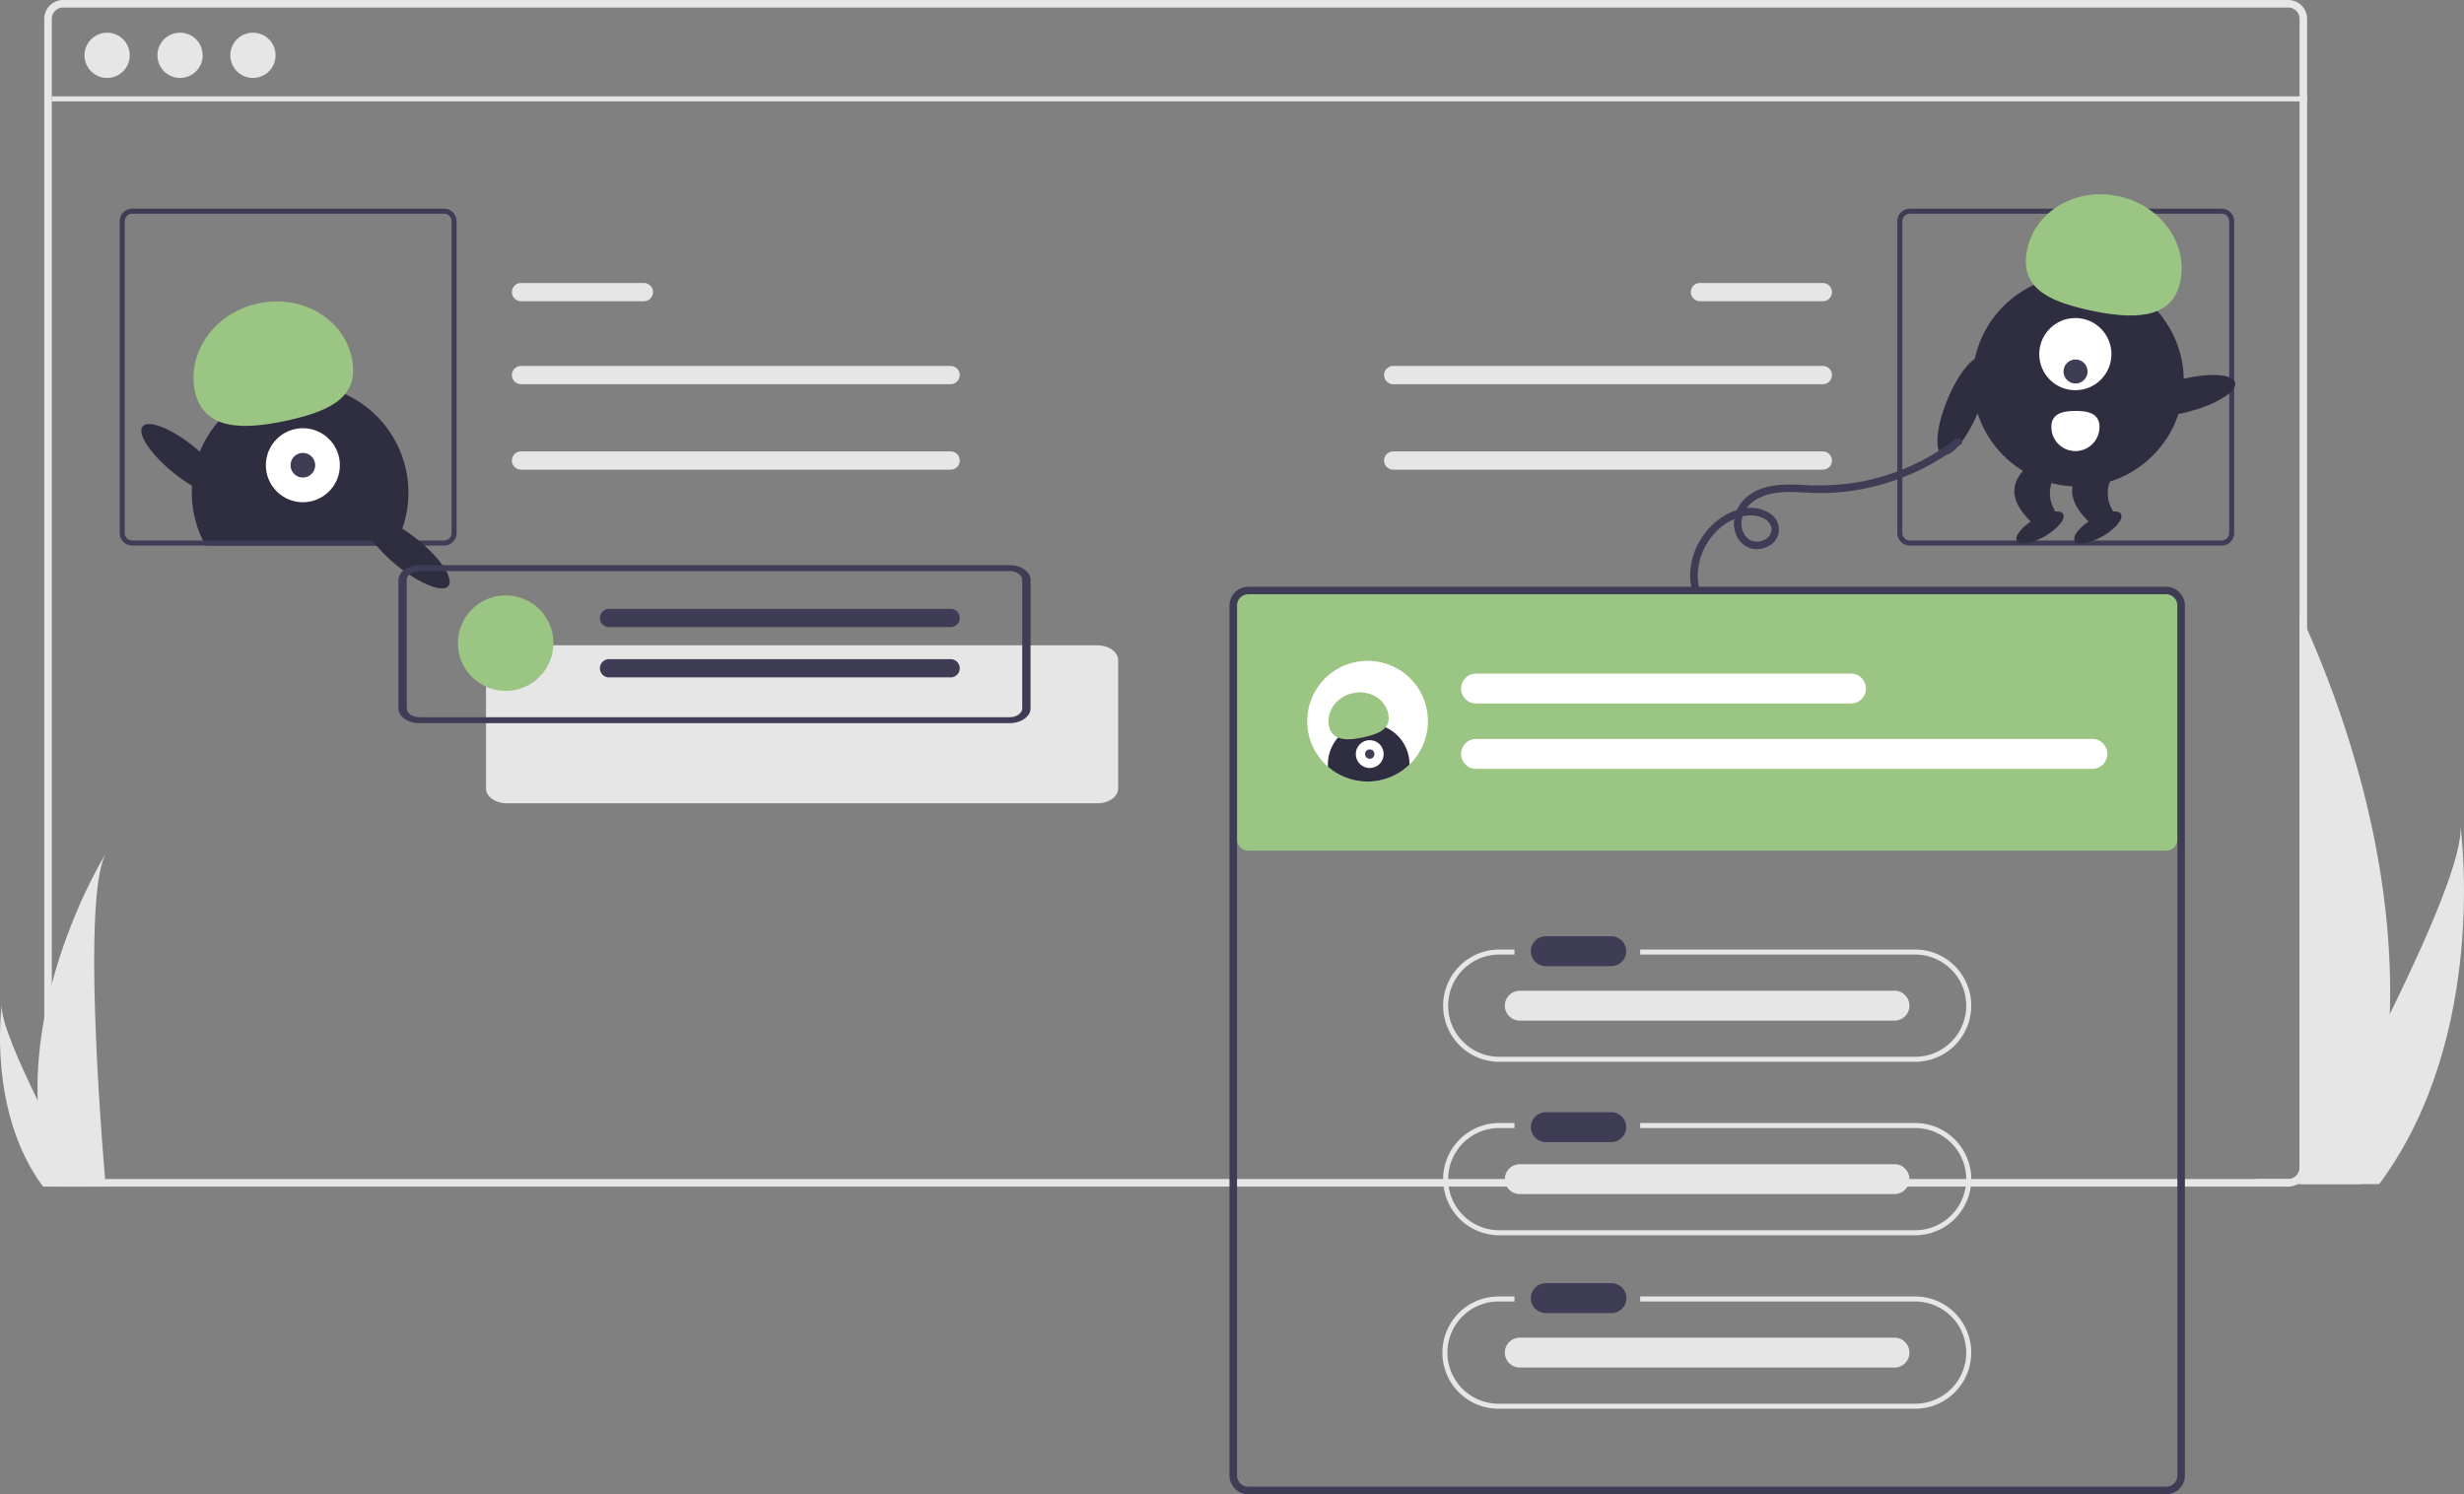 <svg id="a5a6e2e0-10cc-4ff4-a9a1-60a047953d16" data-name="Layer 1" xmlns="http://www.w3.org/2000/svg" width="980" height="594.385" viewBox="0 0 980 594.385"><rect x="0" y="0" width="980" height="594.385" fill="#808080" stroke="none"/><path d="M1020.106,152.808h-885a7.503,7.503,0,0,0-7.5,7.5v457a7.503,7.503,0,0,0,7.5,7.5h885a7.53,7.53,0,0,0,6.03-3.06,6.567,6.567,0,0,0,.95-1.72,7.234,7.234,0,0,0,.52-2.72v-457A7.503,7.503,0,0,0,1020.106,152.808Zm4.5,464.5a4.507,4.507,0,0,1-4.5,4.5h-885a4.507,4.507,0,0,1-4.5-4.5v-457a4.507,4.507,0,0,1,4.5-4.5h885a4.507,4.507,0,0,1,4.5,4.5Z" transform="translate(-110 -152.808)" fill="#e6e6e6"/><path id="a7fa35fd-6343-4c7d-bffa-edf3207f3b92" data-name="Path 40" d="M317.164,298.378a3.625,3.625,0,0,0,0,7.249h170.878a3.625,3.625,0,0,0,.119-7.249q-.06-.001-.119,0Z" transform="translate(-110 -152.808)" fill="#e6e6e6"/><path id="ab6fdd8c-2729-46a7-820c-8bc436468813" data-name="Path 40" d="M317.164,265.378a3.625,3.625,0,0,0,0,7.249h48.878a3.625,3.625,0,0,0,.119-7.249q-.06-.001-.119,0Z" transform="translate(-110 -152.808)" fill="#e6e6e6"/><path id="a01fe1c8-ee6f-45d9-a685-f0d827ea9125" data-name="Path 40" d="M317.164,332.378a3.625,3.625,0,0,0,0,7.249h170.878a3.625,3.625,0,0,0,.119-7.249q-.06-.001-.119,0Z" transform="translate(-110 -152.808)" fill="#e6e6e6"/><path id="a656137b-e162-470a-b235-9e9e70a6b83f" data-name="Path 40" d="M835.049,298.378a3.625,3.625,0,0,1,0,7.249h-170.878a3.625,3.625,0,1,1-.119-7.249q.059-.001.119,0Z" transform="translate(-110 -152.808)" fill="#e6e6e6"/><path id="ab51dad3-2e04-4951-ae1a-30de5d5a2f94" data-name="Path 40" d="M835.049,265.378a3.625,3.625,0,0,1,0,7.249h-48.878a3.625,3.625,0,0,1-.119-7.249q.059-.001.119,0Z" transform="translate(-110 -152.808)" fill="#e6e6e6"/><path id="bf1d7626-f896-438d-a0f7-98819d5cb6e1" data-name="Path 40" d="M835.049,332.378a3.625,3.625,0,0,1,0,7.249h-170.878a3.625,3.625,0,1,1-.119-7.249q.059-.001.119,0Z" transform="translate(-110 -152.808)" fill="#e6e6e6"/><path id="b3e0347c-1fde-42d2-8504-0cab7eeb999a" data-name="Path 78" d="M546.432,472.34h-234.838c-4.578,0-8.288-2.643-8.293-5.9v-51.042c.005-3.257,3.715-5.9,8.293-5.9h234.838c4.578,0,8.288,2.643,8.293,5.9v51.041C554.721,469.696,551.01,472.336,546.432,472.34Z" transform="translate(-110 -152.808)" fill="#e6e6e6"/><path d="M272.434,348.768a42.831,42.831,0,0,1-4.43,19.04c-.33.68-.68,1.34-1.05,2h-75.17c-.37-.66-.72-1.32-1.05-2a43.071,43.071,0,1,1,81.7-19.04Z" transform="translate(-110 -152.808)" fill="#2f2e41"/><circle cx="120.46" cy="185.052" r="14.719" fill="#fff"/><circle cx="120.46" cy="185.052" r="4.906" fill="#3f3d56"/><path d="M187.593,308.712c-3.477-15.574,7.639-31.31,24.829-35.149s33.944,5.675,37.422,21.249-7.915,21.318-25.105,25.156S191.07,324.286,187.593,308.712Z" transform="translate(-110 -152.808)" fill="#9bc582"/><path d="M286.606,235.808h-124a5.002,5.002,0,0,0-5,5v124a5.002,5.002,0,0,0,5,5h124a5.002,5.002,0,0,0,5-5v-124A5.002,5.002,0,0,0,286.606,235.808Zm3,129a3.009,3.009,0,0,1-3,3h-124a3.009,3.009,0,0,1-3-3v-124a3.009,3.009,0,0,1,3-3h124a3.009,3.009,0,0,1,3,3Z" transform="translate(-110 -152.808)" fill="#3f3d56"/><path d="M993.606,235.808h-124a5.002,5.002,0,0,0-5,5v124a5.002,5.002,0,0,0,5,5h124a5.002,5.002,0,0,0,5-5v-124A5.002,5.002,0,0,0,993.606,235.808Zm3,129a3.009,3.009,0,0,1-3,3h-124a3.009,3.009,0,0,1-3-3v-124a3.009,3.009,0,0,1,3-3h124a3.009,3.009,0,0,1,3,3Z" transform="translate(-110 -152.808)" fill="#3f3d56"/><rect x="20.606" y="38.33" width="897" height="2" fill="#e6e6e6"/><circle cx="42.606" cy="22" r="9" fill="#e6e6e6"/><circle cx="71.606" cy="22" r="9" fill="#e6e6e6"/><circle cx="100.606" cy="22" r="9" fill="#e6e6e6"/><ellipse cx="272.039" cy="372.65" rx="6.594" ry="21.006" transform="translate(-298.748 196.414) rotate(-50.959)" fill="#2f2e41"/><ellipse cx="183.039" cy="335.65" rx="6.594" ry="21.006" transform="translate(-302.951 113.593) rotate(-50.959)" fill="#2f2e41"/><path id="b7f0d0fe-5878-4d7b-9169-ef767dd243e7" data-name="Path 78" d="M511.59,440.458H276.752c-4.578,0-8.288-2.643-8.293-5.9v-51.042c.005-3.257,3.715-5.9,8.293-5.9H511.59c4.578,0,8.288,2.643,8.293,5.9v51.041C519.879,437.814,516.168,440.454,511.59,440.458Zm-234.838-60.484c-2.747,0-4.973,1.586-4.976,3.54v51.041c0,1.954,2.229,3.538,4.976,3.54H511.59c2.747,0,4.973-1.586,4.976-3.54v-51.039c0-1.954-2.229-3.538-4.976-3.54Z" transform="translate(-110 -152.808)" fill="#3f3d56"/><circle cx="201.124" cy="255.82" r="19" fill="#9bc582"/><path id="b9068c95-bea0-463e-9980-b1b2ab5c3777" data-name="Path 40" d="M352.164,395.003a3.625,3.625,0,0,0,0,7.249h135.878a3.625,3.625,0,0,0,.119-7.249q-.06-.001-.119,0Z" transform="translate(-110 -152.808)" fill="#3f3d56"/><path id="b4ef2f28-17ab-4899-adbe-de2d22554602" data-name="Path 40" d="M352.164,415.003a3.625,3.625,0,0,0,0,7.249h135.878a3.625,3.625,0,0,0,.119-7.249q-.06-.001-.119,0Z" transform="translate(-110 -152.808)" fill="#3f3d56"/><path d="M606.5,388.192a4.505,4.505,0,0,0-4.5,4.5v94a4.505,4.505,0,0,0,4.5,4.5h365a4.505,4.505,0,0,0,4.5-4.5v-94a4.505,4.505,0,0,0-4.5-4.5Z" transform="translate(-110 -152.808)" fill="#9bc582"/><path d="M971.5,747.192h-365a7.508,7.508,0,0,1-7.5-7.5v-346a7.508,7.508,0,0,1,7.5-7.5h365a7.508,7.508,0,0,1,7.5,7.5v346A7.508,7.508,0,0,1,971.5,747.192Zm-365-358a4.505,4.505,0,0,0-4.5,4.5v346a4.505,4.505,0,0,0,4.5,4.5h365a4.505,4.505,0,0,0,4.5-4.5v-346a4.505,4.505,0,0,0-4.5-4.5Z" transform="translate(-110 -152.808)" fill="#3f3d56"/><path d="M871.845,530.508h-109.499v2h109.499a20.327,20.327,0,0,1,0,40.653H706.155a20.327,20.327,0,0,1,0-40.653h6.192v-2h-6.192a22.327,22.327,0,0,0,0,44.653H871.845a22.327,22.327,0,0,0,0-44.653Z" transform="translate(-110 -152.808)" fill="#e6e6e6"/><path d="M871.845,599.508h-109.499v2h109.499a20.327,20.327,0,0,1,0,40.653H706.155a20.327,20.327,0,0,1,0-40.653h6.192v-2h-6.192a22.327,22.327,0,0,0,0,44.653H871.845a22.327,22.327,0,0,0,0-44.653Z" transform="translate(-110 -152.808)" fill="#e6e6e6"/><path d="M871.845,668.508h-109.499v2h109.499a20.327,20.327,0,0,1,0,40.653H706.155a20.327,20.327,0,1,1,0-40.653h6.192v-2h-6.192a22.327,22.327,0,1,0,0,44.653H871.845a22.327,22.327,0,0,0,0-44.653Z" transform="translate(-110 -152.808)" fill="#e6e6e6"/><path id="a8b0d479-597c-4010-af9e-a52c1cd74b0b" data-name="Path 40" d="M724.706,525.224a5.947,5.947,0,0,0,0,11.892h26.086a5.947,5.947,0,0,0,.195-11.892q-.098-.002-.195,0Z" transform="translate(-110 -152.808)" fill="#3f3d56"/><path id="a7546b0b-85a8-4a20-88fc-d2fe18f994f7" data-name="Path 40" d="M724.706,595.224a5.947,5.947,0,0,0,0,11.892h26.086a5.947,5.947,0,0,0,.195-11.892q-.098-.002-.195,0Z" transform="translate(-110 -152.808)" fill="#3f3d56"/><path id="bacde4d6-97e6-4618-95f8-28bf875e16b4" data-name="Path 40" d="M724.706,663.224a5.947,5.947,0,0,0,0,11.892h26.086a5.947,5.947,0,1,0,.195-11.892q-.098-.002-.195,0Z" transform="translate(-110 -152.808)" fill="#3f3d56"/><path id="fd9dd827-52d7-4fa1-83f4-c293a523bb58" data-name="Path 40" d="M714.36,546.889a5.947,5.947,0,0,0,0,11.892H863.445a5.947,5.947,0,0,0,.195-11.892q-.098-.002-.195,0Z" transform="translate(-110 -152.808)" fill="#e6e6e6"/><path id="bfc71887-2ccd-4bb6-bfbb-8f0c239a6e0a" data-name="Path 40" d="M714.36,615.889a5.947,5.947,0,0,0,0,11.892H863.445a5.947,5.947,0,0,0,.195-11.892q-.098-.002-.195,0Z" transform="translate(-110 -152.808)" fill="#e6e6e6"/><path id="e6544ee3-e65e-4949-b2cc-84e2c4255103" data-name="Path 40" d="M714.36,684.889a5.947,5.947,0,0,0,0,11.892H863.445a5.947,5.947,0,0,0,.195-11.892q-.098-.002-.195,0Z" transform="translate(-110 -152.808)" fill="#e6e6e6"/><path d="M677.916,439.688a24,24,0,1,1-24-24A23.898,23.898,0,0,1,677.916,439.688Z" transform="translate(-110 -152.808)" fill="#fff"/><path id="af09933a-d45c-4314-8237-a939141c4532" data-name="Path 40" d="M696.957,420.746a5.947,5.947,0,0,0,0,11.892H846.043a5.947,5.947,0,1,0,.195-11.892q-.098-.002-.195,0Z" transform="translate(-110 -152.808)" fill="#fff"/><path id="b4790680-994e-4faf-b8ff-fb3e3aecf554" data-name="Path 40" d="M696.957,446.746a5.947,5.947,0,0,0,0,11.892H942.043a5.947,5.947,0,1,0,.195-11.892q-.098-.002-.195,0Z" transform="translate(-110 -152.808)" fill="#fff"/><path d="M1060.486,556.198a239.374,239.374,0,0,1-11.18,66.13c-.15.49-.32.98-.48,1.48h-41.7c.04-.44.09-.94.13-1.48.01-.17.03-.34.04-.52h12.81a4.507,4.507,0,0,0,4.5-4.5v-220.94c.98,2.14,1.99,4.36,3,6.67C1043.496,439.138,1062.416,495.498,1060.486,556.198Z" transform="translate(-110 -152.808)" fill="#e6e6e6"/><path d="M1057.354,622.325c-.349.497-.712.994-1.083,1.483H1024.986c.237-.423.512-.919.831-1.483,5.168-9.329,20.466-37.218,34.667-66.13,15.261-31.07,29.261-63.32,28.082-74.991C1088.928,483.836,1099.488,564.085,1057.354,622.325Z" transform="translate(-110 -152.808)" fill="#e6e6e6"/><path d="M124.982,590.488a121.427,121.427,0,0,0,5.672,33.566c.079.252.162.501.245.753H152.067c-.023-.226-.045-.478-.068-.753-1.411-16.226-9.549-114.984.181-131.872C151.33,493.553,123.341,538.93,124.982,590.488Z" transform="translate(-110 -152.808)" fill="#e6e6e6"/><path d="M126.571,624.055c.177.252.361.504.55.753H143c-.12-.215-.26-.467-.422-.753-2.623-4.735-10.388-18.891-17.596-33.566-7.746-15.771-14.852-32.14-14.254-38.064C110.544,553.76,105.184,594.493,126.571,624.055Z" transform="translate(-110 -152.808)" fill="#e6e6e6"/><ellipse cx="978.646" cy="310.233" rx="21.006" ry="6.594" transform="translate(-156.487 101.789) rotate(-14.482)" fill="#2f2e41"/><ellipse cx="890.646" cy="314.233" rx="21.006" ry="6.594" transform="translate(148.689 863.296) rotate(-67.434)" fill="#2f2e41"/><circle cx="826.532" cy="151.491" r="42.012" fill="#2f2e41"/><path d="M930.41,360.167l-12.763.059c-9.343-9.197-7.96-16.58-.106-22.867l12.763-.059C924.419,344.545,922.851,352.065,930.41,360.167Z" transform="translate(-110 -152.808)" fill="#2f2e41"/><ellipse cx="921.38" cy="362.602" rx="10.636" ry="3.989" transform="translate(-167.167 361.012) rotate(-30.266)" fill="#2f2e41"/><path d="M953.41,360.167l-12.763.059c-9.343-9.197-7.96-16.58-.106-22.867l12.763-.059C947.419,344.545,945.851,352.065,953.41,360.167Z" transform="translate(-110 -152.808)" fill="#2f2e41"/><ellipse cx="944.38" cy="362.602" rx="10.636" ry="3.989" transform="translate(-164.032 372.605) rotate(-30.266)" fill="#2f2e41"/><circle cx="825.419" cy="140.86" r="14.359" fill="#fff"/><circle cx="825.5" cy="147.767" r="4.786" fill="#3f3d56"/><path d="M977.103,265.04c3.322-15.208-7.593-30.508-24.379-34.175s-33.087,5.69-36.408,20.898,7.818,20.759,24.604,24.426S973.781,280.248,977.103,265.04Z" transform="translate(-110 -152.808)" fill="#9bc582"/><path d="M945.022,322.607a9.572,9.572,0,1,1-19.145.108l-0-.019c-.025-5.287,4.256-6.402,9.543-6.426S944.997,317.32,945.022,322.607Z" transform="translate(-110 -152.808)" fill="#fff"/><path d="M670.606,456.878v.05a23.978,23.978,0,0,1-32.44.86c-.02-.3-.03-.61-.03-.91a16.235,16.235,0,1,1,32.47,0Z" transform="translate(-110 -152.808)" fill="#2f2e41"/><circle cx="544.78" cy="299.954" r="5.55" fill="#fff"/><circle cx="544.78" cy="299.954" r="1.85" fill="#3f3d56"/><path d="M638.617,441.772c-1.311-5.872,2.88-11.805,9.361-13.253s12.798,2.14,14.11,8.012-2.984,8.038-9.466,9.485S639.929,447.644,638.617,441.772Z" transform="translate(-110 -152.808)" fill="#9bc582"/><path d="M785.789,386.636c-2.304-10.065,2.942-21.102,11.776-26.251,4.057-2.364,9.15-3.598,13.593-1.489a5.499,5.499,0,0,1,3.415,4.019,4.581,4.581,0,0,1-2.856,4.626,6.265,6.265,0,0,1-5.826-.006,7.334,7.334,0,0,1-3.223-5.817c-.432-5.743,3.97-9.946,9.049-11.742,6.507-2.302,13.521-1.225,20.258-1.069a89.868,89.868,0,0,0,19.241-1.671,91.535,91.535,0,0,0,38.65-17.644c1.521-1.185-.615-3.295-2.121-2.121a88.496,88.496,0,0,1-38.982,17.179,98.916,98.916,0,0,1-22.043,1.035c-7.033-.341-14.663-.351-20.696,3.835-4.911,3.407-7.831,9.564-5.709,15.453a9.366,9.366,0,0,0,5.438,5.787,9.595,9.595,0,0,0,7.352-.567,7.41,7.41,0,0,0,2.063-12.185c-3.888-3.622-10.143-3.868-14.92-2.157-11.003,3.939-18.658,15.652-17.97,27.313a26.011,26.011,0,0,0,.618,4.268c.431,1.881,3.324,1.085,2.893-.798Z" transform="translate(-110 -152.808)" fill="#3f3d56"/></svg>